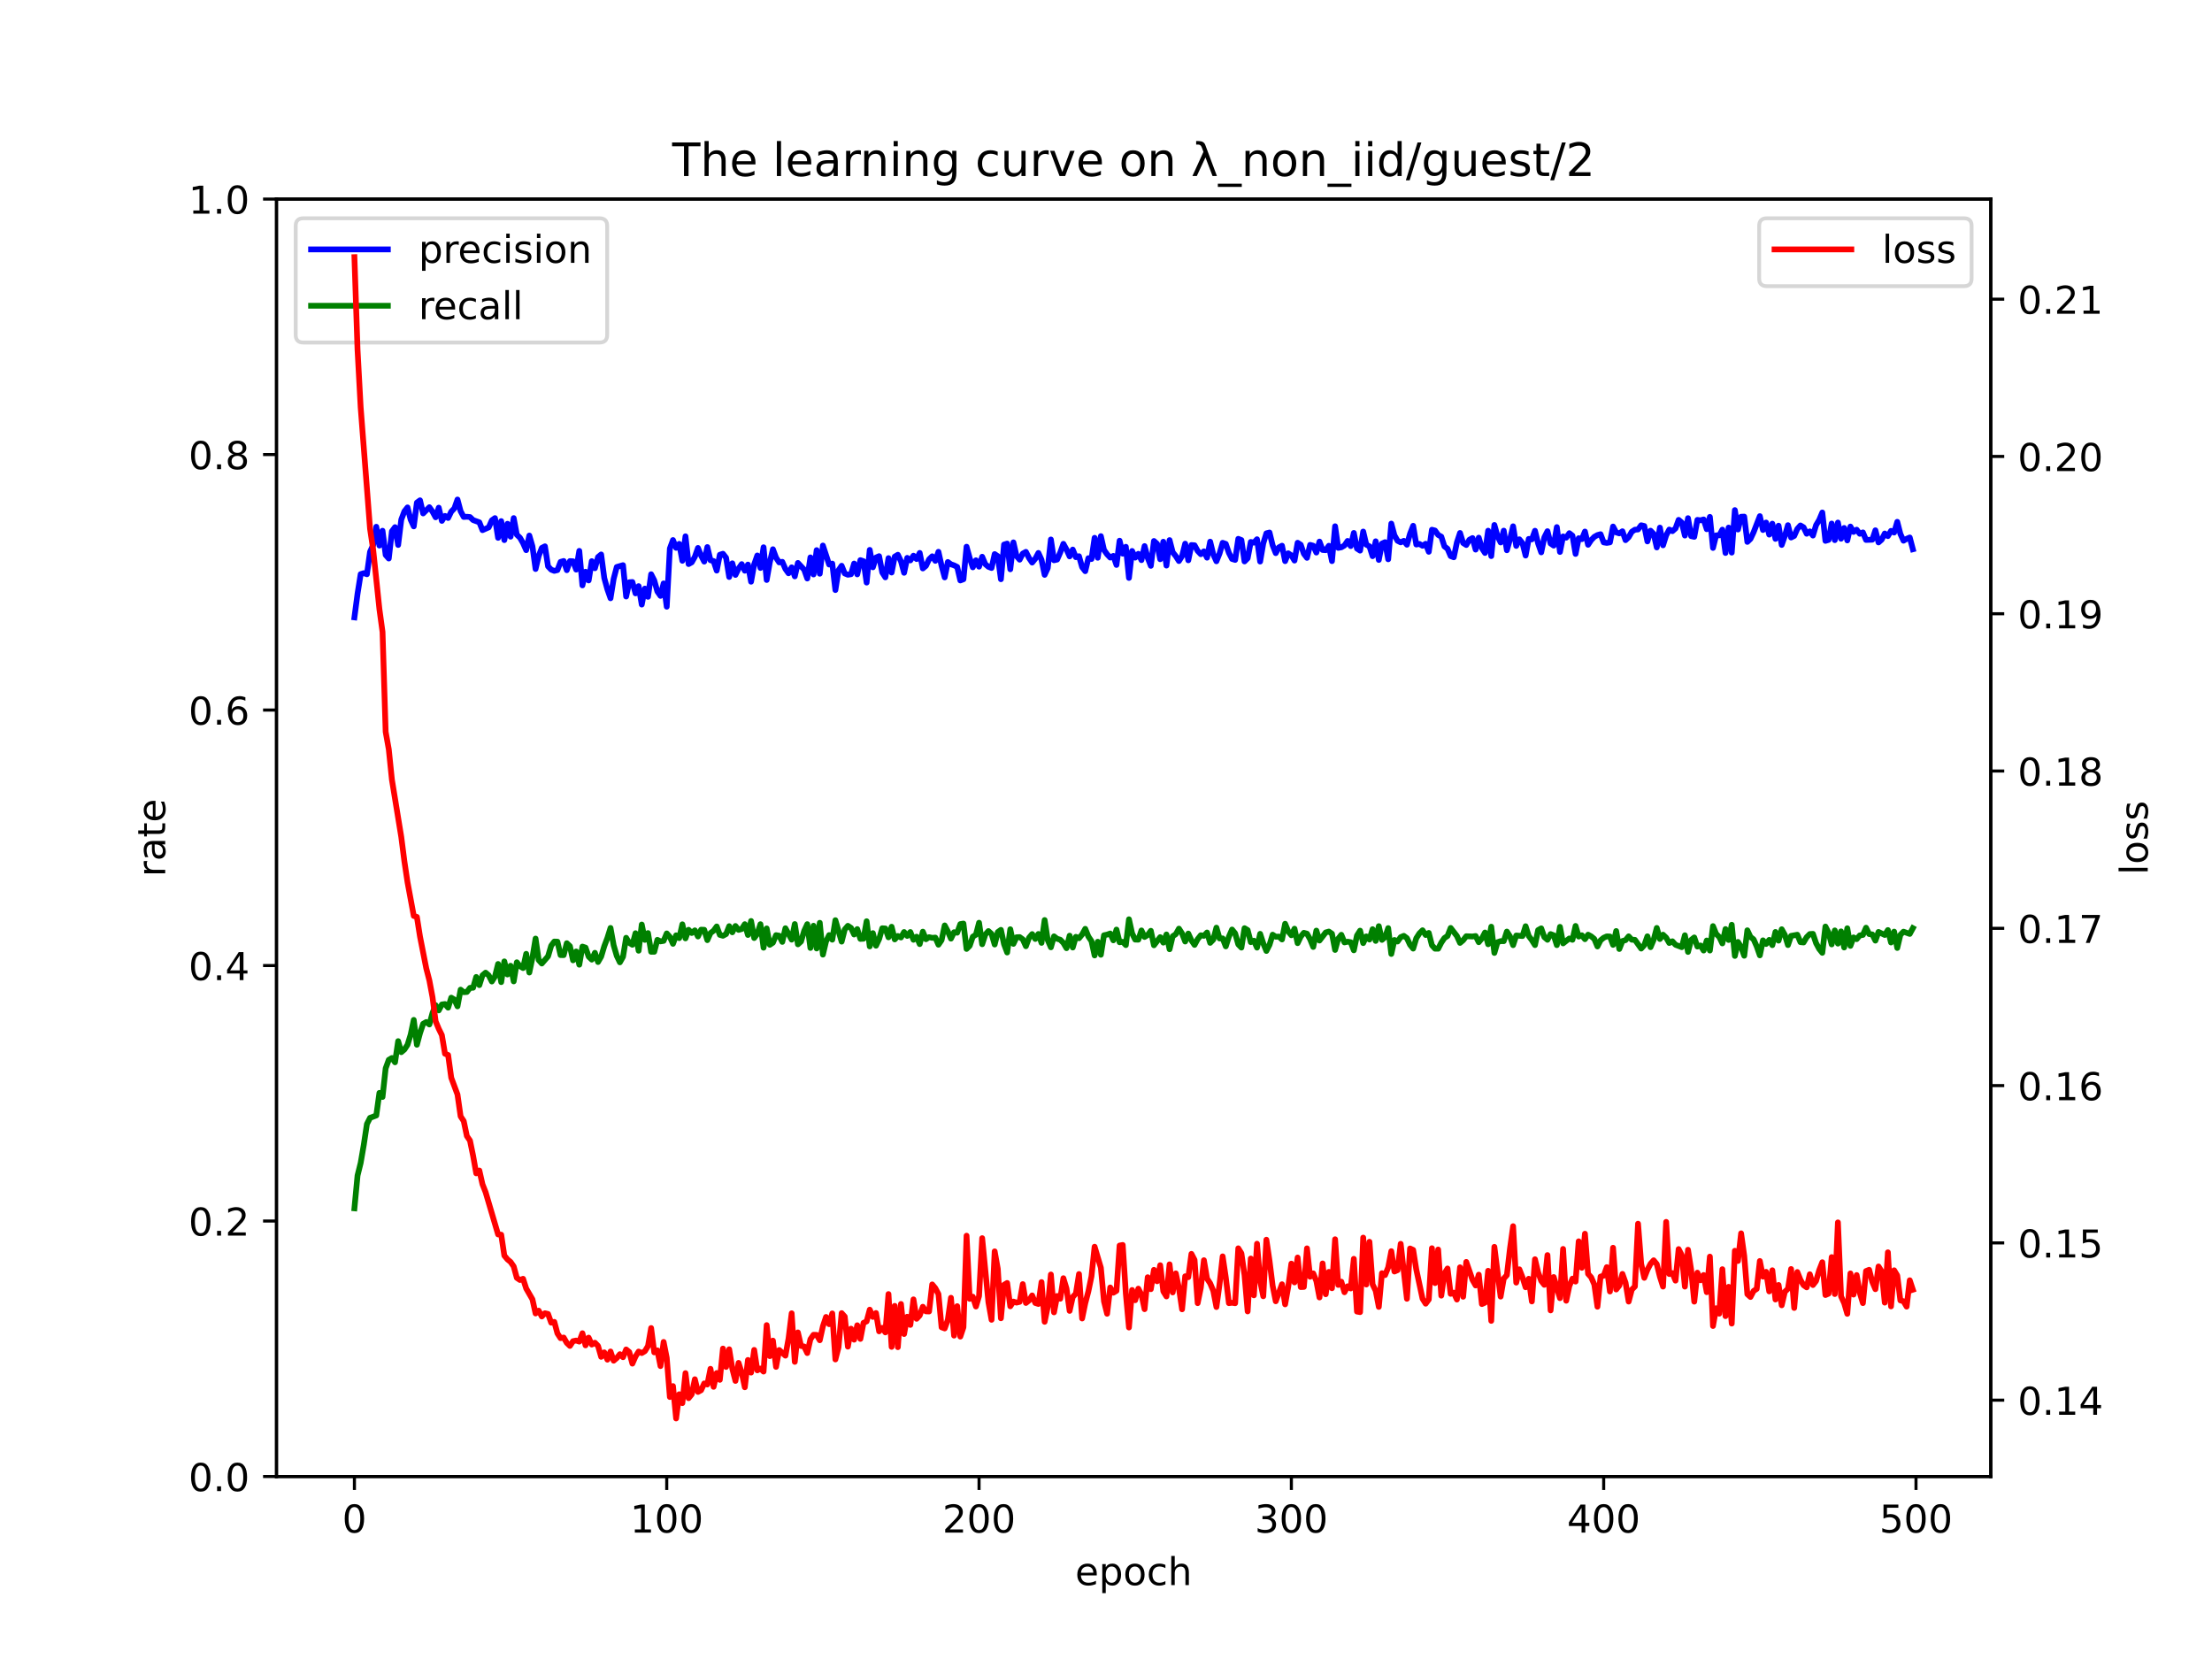 <?xml version="1.0" encoding="utf-8" standalone="no"?>
<!DOCTYPE svg PUBLIC "-//W3C//DTD SVG 1.1//EN"
  "http://www.w3.org/Graphics/SVG/1.1/DTD/svg11.dtd">
<!-- Created with matplotlib (https://matplotlib.org/) -->
<svg height="432pt" version="1.1" viewBox="0 0 576 432" width="576pt" xmlns="http://www.w3.org/2000/svg" xmlns:xlink="http://www.w3.org/1999/xlink">
 <defs>
  <style type="text/css">*{stroke-linecap:butt;stroke-linejoin:round;}</style>
 </defs>
 <g id="figure_1">
  <g id="patch_1">
   <path d="M 0 432 
L 576 432 
L 576 0 
L 0 0 
z
" style="fill:#ffffff;"/>
  </g>
  <g id="axes_1">
   <g id="patch_2">
    <path d="M 72 384.48 
L 518.4 384.48 
L 518.4 51.84 
L 72 51.84 
z
" style="fill:#ffffff;"/>
   </g>
   <g id="matplotlib.axis_1">
    <g id="xtick_1">
     <g id="line2d_1">
      <defs>
       <path d="M 0 0 
L 0 3.5 
" id="m88200d0af0" style="stroke:#000000;stroke-width:0.8;"/>
      </defs>
      <g>
       <use style="stroke:#000000;stroke-width:0.8;" x="92.291" xlink:href="#m88200d0af0" y="384.48"/>
      </g>
     </g>
     <g id="text_1">
      <!-- 0 -->
      <g transform="translate(89.11 399.078)scale(0.1 -0.1)">
       <defs>
        <path d="M 31.781 66.406 
Q 24.172 66.406 20.328 58.906 
Q 16.5 51.422 16.5 36.375 
Q 16.5 21.391 20.328 13.891 
Q 24.172 6.391 31.781 6.391 
Q 39.453 6.391 43.281 13.891 
Q 47.125 21.391 47.125 36.375 
Q 47.125 51.422 43.281 58.906 
Q 39.453 66.406 31.781 66.406 
z
M 31.781 74.219 
Q 44.047 74.219 50.516 64.516 
Q 56.984 54.828 56.984 36.375 
Q 56.984 17.969 50.516 8.266 
Q 44.047 -1.422 31.781 -1.422 
Q 19.531 -1.422 13.062 8.266 
Q 6.594 17.969 6.594 36.375 
Q 6.594 54.828 13.062 64.516 
Q 19.531 74.219 31.781 74.219 
z
" id="DejaVuSans-48"/>
       </defs>
       <use xlink:href="#DejaVuSans-48"/>
      </g>
     </g>
    </g>
    <g id="xtick_2">
     <g id="line2d_2">
      <g>
       <use style="stroke:#000000;stroke-width:0.8;" x="173.617" xlink:href="#m88200d0af0" y="384.48"/>
      </g>
     </g>
     <g id="text_2">
      <!-- 100 -->
      <g transform="translate(164.073 399.078)scale(0.1 -0.1)">
       <defs>
        <path d="M 12.406 8.297 
L 28.516 8.297 
L 28.516 63.922 
L 10.984 60.406 
L 10.984 69.391 
L 28.422 72.906 
L 38.281 72.906 
L 38.281 8.297 
L 54.391 8.297 
L 54.391 0 
L 12.406 0 
z
" id="DejaVuSans-49"/>
       </defs>
       <use xlink:href="#DejaVuSans-49"/>
       <use x="63.623" xlink:href="#DejaVuSans-48"/>
       <use x="127.246" xlink:href="#DejaVuSans-48"/>
      </g>
     </g>
    </g>
    <g id="xtick_3">
     <g id="line2d_3">
      <g>
       <use style="stroke:#000000;stroke-width:0.8;" x="254.943" xlink:href="#m88200d0af0" y="384.48"/>
      </g>
     </g>
     <g id="text_3">
      <!-- 200 -->
      <g transform="translate(245.4 399.078)scale(0.1 -0.1)">
       <defs>
        <path d="M 19.188 8.297 
L 53.609 8.297 
L 53.609 0 
L 7.328 0 
L 7.328 8.297 
Q 12.938 14.109 22.625 23.891 
Q 32.328 33.688 34.812 36.531 
Q 39.547 41.844 41.422 45.531 
Q 43.312 49.219 43.312 52.781 
Q 43.312 58.594 39.234 62.25 
Q 35.156 65.922 28.609 65.922 
Q 23.969 65.922 18.812 64.312 
Q 13.672 62.703 7.812 59.422 
L 7.812 69.391 
Q 13.766 71.781 18.938 73 
Q 24.125 74.219 28.422 74.219 
Q 39.75 74.219 46.484 68.547 
Q 53.219 62.891 53.219 53.422 
Q 53.219 48.922 51.531 44.891 
Q 49.859 40.875 45.406 35.406 
Q 44.188 33.984 37.641 27.219 
Q 31.109 20.453 19.188 8.297 
z
" id="DejaVuSans-50"/>
       </defs>
       <use xlink:href="#DejaVuSans-50"/>
       <use x="63.623" xlink:href="#DejaVuSans-48"/>
       <use x="127.246" xlink:href="#DejaVuSans-48"/>
      </g>
     </g>
    </g>
    <g id="xtick_4">
     <g id="line2d_4">
      <g>
       <use style="stroke:#000000;stroke-width:0.8;" x="336.27" xlink:href="#m88200d0af0" y="384.48"/>
      </g>
     </g>
     <g id="text_4">
      <!-- 300 -->
      <g transform="translate(326.726 399.078)scale(0.1 -0.1)">
       <defs>
        <path d="M 40.578 39.312 
Q 47.656 37.797 51.625 33 
Q 55.609 28.219 55.609 21.188 
Q 55.609 10.406 48.188 4.484 
Q 40.766 -1.422 27.094 -1.422 
Q 22.516 -1.422 17.656 -0.516 
Q 12.797 0.391 7.625 2.203 
L 7.625 11.719 
Q 11.719 9.328 16.594 8.109 
Q 21.484 6.891 26.812 6.891 
Q 36.078 6.891 40.938 10.547 
Q 45.797 14.203 45.797 21.188 
Q 45.797 27.641 41.281 31.266 
Q 36.766 34.906 28.719 34.906 
L 20.219 34.906 
L 20.219 43.016 
L 29.109 43.016 
Q 36.375 43.016 40.234 45.922 
Q 44.094 48.828 44.094 54.297 
Q 44.094 59.906 40.109 62.906 
Q 36.141 65.922 28.719 65.922 
Q 24.656 65.922 20.016 65.031 
Q 15.375 64.156 9.812 62.312 
L 9.812 71.094 
Q 15.438 72.656 20.344 73.438 
Q 25.25 74.219 29.594 74.219 
Q 40.828 74.219 47.359 69.109 
Q 53.906 64.016 53.906 55.328 
Q 53.906 49.266 50.438 45.094 
Q 46.969 40.922 40.578 39.312 
z
" id="DejaVuSans-51"/>
       </defs>
       <use xlink:href="#DejaVuSans-51"/>
       <use x="63.623" xlink:href="#DejaVuSans-48"/>
       <use x="127.246" xlink:href="#DejaVuSans-48"/>
      </g>
     </g>
    </g>
    <g id="xtick_5">
     <g id="line2d_5">
      <g>
       <use style="stroke:#000000;stroke-width:0.8;" x="417.596" xlink:href="#m88200d0af0" y="384.48"/>
      </g>
     </g>
     <g id="text_5">
      <!-- 400 -->
      <g transform="translate(408.052 399.078)scale(0.1 -0.1)">
       <defs>
        <path d="M 37.797 64.312 
L 12.891 25.391 
L 37.797 25.391 
z
M 35.203 72.906 
L 47.609 72.906 
L 47.609 25.391 
L 58.016 25.391 
L 58.016 17.188 
L 47.609 17.188 
L 47.609 0 
L 37.797 0 
L 37.797 17.188 
L 4.891 17.188 
L 4.891 26.703 
z
" id="DejaVuSans-52"/>
       </defs>
       <use xlink:href="#DejaVuSans-52"/>
       <use x="63.623" xlink:href="#DejaVuSans-48"/>
       <use x="127.246" xlink:href="#DejaVuSans-48"/>
      </g>
     </g>
    </g>
    <g id="xtick_6">
     <g id="line2d_6">
      <g>
       <use style="stroke:#000000;stroke-width:0.8;" x="498.922" xlink:href="#m88200d0af0" y="384.48"/>
      </g>
     </g>
     <g id="text_6">
      <!-- 500 -->
      <g transform="translate(489.379 399.078)scale(0.1 -0.1)">
       <defs>
        <path d="M 10.797 72.906 
L 49.516 72.906 
L 49.516 64.594 
L 19.828 64.594 
L 19.828 46.734 
Q 21.969 47.469 24.109 47.828 
Q 26.266 48.188 28.422 48.188 
Q 40.625 48.188 47.75 41.5 
Q 54.891 34.812 54.891 23.391 
Q 54.891 11.625 47.562 5.094 
Q 40.234 -1.422 26.906 -1.422 
Q 22.312 -1.422 17.547 -0.641 
Q 12.797 0.141 7.719 1.703 
L 7.719 11.625 
Q 12.109 9.234 16.797 8.062 
Q 21.484 6.891 26.703 6.891 
Q 35.156 6.891 40.078 11.328 
Q 45.016 15.766 45.016 23.391 
Q 45.016 31 40.078 35.438 
Q 35.156 39.891 26.703 39.891 
Q 22.75 39.891 18.812 39.016 
Q 14.891 38.141 10.797 36.281 
z
" id="DejaVuSans-53"/>
       </defs>
       <use xlink:href="#DejaVuSans-53"/>
       <use x="63.623" xlink:href="#DejaVuSans-48"/>
       <use x="127.246" xlink:href="#DejaVuSans-48"/>
      </g>
     </g>
    </g>
    <g id="text_7">
     <!-- epoch -->
     <g transform="translate(279.972 412.757)scale(0.1 -0.1)">
      <defs>
       <path d="M 56.203 29.594 
L 56.203 25.203 
L 14.891 25.203 
Q 15.484 15.922 20.484 11.062 
Q 25.484 6.203 34.422 6.203 
Q 39.594 6.203 44.453 7.469 
Q 49.312 8.734 54.109 11.281 
L 54.109 2.781 
Q 49.266 0.734 44.188 -0.344 
Q 39.109 -1.422 33.891 -1.422 
Q 20.797 -1.422 13.156 6.188 
Q 5.516 13.812 5.516 26.812 
Q 5.516 40.234 12.766 48.109 
Q 20.016 56 32.328 56 
Q 43.359 56 49.781 48.891 
Q 56.203 41.797 56.203 29.594 
z
M 47.219 32.234 
Q 47.125 39.594 43.094 43.984 
Q 39.062 48.391 32.422 48.391 
Q 24.906 48.391 20.391 44.141 
Q 15.875 39.891 15.188 32.172 
z
" id="DejaVuSans-101"/>
       <path d="M 18.109 8.203 
L 18.109 -20.797 
L 9.078 -20.797 
L 9.078 54.688 
L 18.109 54.688 
L 18.109 46.391 
Q 20.953 51.266 25.266 53.625 
Q 29.594 56 35.594 56 
Q 45.562 56 51.781 48.094 
Q 58.016 40.188 58.016 27.297 
Q 58.016 14.406 51.781 6.484 
Q 45.562 -1.422 35.594 -1.422 
Q 29.594 -1.422 25.266 0.953 
Q 20.953 3.328 18.109 8.203 
z
M 48.688 27.297 
Q 48.688 37.203 44.609 42.844 
Q 40.531 48.484 33.406 48.484 
Q 26.266 48.484 22.188 42.844 
Q 18.109 37.203 18.109 27.297 
Q 18.109 17.391 22.188 11.75 
Q 26.266 6.109 33.406 6.109 
Q 40.531 6.109 44.609 11.75 
Q 48.688 17.391 48.688 27.297 
z
" id="DejaVuSans-112"/>
       <path d="M 30.609 48.391 
Q 23.391 48.391 19.188 42.75 
Q 14.984 37.109 14.984 27.297 
Q 14.984 17.484 19.156 11.844 
Q 23.344 6.203 30.609 6.203 
Q 37.797 6.203 41.984 11.859 
Q 46.188 17.531 46.188 27.297 
Q 46.188 37.016 41.984 42.703 
Q 37.797 48.391 30.609 48.391 
z
M 30.609 56 
Q 42.328 56 49.016 48.375 
Q 55.719 40.766 55.719 27.297 
Q 55.719 13.875 49.016 6.219 
Q 42.328 -1.422 30.609 -1.422 
Q 18.844 -1.422 12.172 6.219 
Q 5.516 13.875 5.516 27.297 
Q 5.516 40.766 12.172 48.375 
Q 18.844 56 30.609 56 
z
" id="DejaVuSans-111"/>
       <path d="M 48.781 52.594 
L 48.781 44.188 
Q 44.969 46.297 41.141 47.344 
Q 37.312 48.391 33.406 48.391 
Q 24.656 48.391 19.812 42.844 
Q 14.984 37.312 14.984 27.297 
Q 14.984 17.281 19.812 11.734 
Q 24.656 6.203 33.406 6.203 
Q 37.312 6.203 41.141 7.25 
Q 44.969 8.297 48.781 10.406 
L 48.781 2.094 
Q 45.016 0.344 40.984 -0.531 
Q 36.969 -1.422 32.422 -1.422 
Q 20.062 -1.422 12.781 6.344 
Q 5.516 14.109 5.516 27.297 
Q 5.516 40.672 12.859 48.328 
Q 20.219 56 33.016 56 
Q 37.156 56 41.109 55.141 
Q 45.062 54.297 48.781 52.594 
z
" id="DejaVuSans-99"/>
       <path d="M 54.891 33.016 
L 54.891 0 
L 45.906 0 
L 45.906 32.719 
Q 45.906 40.484 42.875 44.328 
Q 39.844 48.188 33.797 48.188 
Q 26.516 48.188 22.312 43.547 
Q 18.109 38.922 18.109 30.906 
L 18.109 0 
L 9.078 0 
L 9.078 75.984 
L 18.109 75.984 
L 18.109 46.188 
Q 21.344 51.125 25.703 53.562 
Q 30.078 56 35.797 56 
Q 45.219 56 50.047 50.172 
Q 54.891 44.344 54.891 33.016 
z
" id="DejaVuSans-104"/>
      </defs>
      <use xlink:href="#DejaVuSans-101"/>
      <use x="61.523" xlink:href="#DejaVuSans-112"/>
      <use x="125" xlink:href="#DejaVuSans-111"/>
      <use x="186.182" xlink:href="#DejaVuSans-99"/>
      <use x="241.162" xlink:href="#DejaVuSans-104"/>
     </g>
    </g>
   </g>
   <g id="matplotlib.axis_2">
    <g id="ytick_1">
     <g id="line2d_7">
      <defs>
       <path d="M 0 0 
L -3.5 0 
" id="m8a2c364f2d" style="stroke:#000000;stroke-width:0.8;"/>
      </defs>
      <g>
       <use style="stroke:#000000;stroke-width:0.8;" x="72" xlink:href="#m8a2c364f2d" y="384.48"/>
      </g>
     </g>
     <g id="text_8">
      <!-- 0.0 -->
      <g transform="translate(49.097 388.279)scale(0.1 -0.1)">
       <defs>
        <path d="M 10.688 12.406 
L 21 12.406 
L 21 0 
L 10.688 0 
z
" id="DejaVuSans-46"/>
       </defs>
       <use xlink:href="#DejaVuSans-48"/>
       <use x="63.623" xlink:href="#DejaVuSans-46"/>
       <use x="95.41" xlink:href="#DejaVuSans-48"/>
      </g>
     </g>
    </g>
    <g id="ytick_2">
     <g id="line2d_8">
      <g>
       <use style="stroke:#000000;stroke-width:0.8;" x="72" xlink:href="#m8a2c364f2d" y="317.952"/>
      </g>
     </g>
     <g id="text_9">
      <!-- 0.2 -->
      <g transform="translate(49.097 321.751)scale(0.1 -0.1)">
       <use xlink:href="#DejaVuSans-48"/>
       <use x="63.623" xlink:href="#DejaVuSans-46"/>
       <use x="95.41" xlink:href="#DejaVuSans-50"/>
      </g>
     </g>
    </g>
    <g id="ytick_3">
     <g id="line2d_9">
      <g>
       <use style="stroke:#000000;stroke-width:0.8;" x="72" xlink:href="#m8a2c364f2d" y="251.424"/>
      </g>
     </g>
     <g id="text_10">
      <!-- 0.4 -->
      <g transform="translate(49.097 255.223)scale(0.1 -0.1)">
       <use xlink:href="#DejaVuSans-48"/>
       <use x="63.623" xlink:href="#DejaVuSans-46"/>
       <use x="95.41" xlink:href="#DejaVuSans-52"/>
      </g>
     </g>
    </g>
    <g id="ytick_4">
     <g id="line2d_10">
      <g>
       <use style="stroke:#000000;stroke-width:0.8;" x="72" xlink:href="#m8a2c364f2d" y="184.896"/>
      </g>
     </g>
     <g id="text_11">
      <!-- 0.6 -->
      <g transform="translate(49.097 188.695)scale(0.1 -0.1)">
       <defs>
        <path d="M 33.016 40.375 
Q 26.375 40.375 22.484 35.828 
Q 18.609 31.297 18.609 23.391 
Q 18.609 15.531 22.484 10.953 
Q 26.375 6.391 33.016 6.391 
Q 39.656 6.391 43.531 10.953 
Q 47.406 15.531 47.406 23.391 
Q 47.406 31.297 43.531 35.828 
Q 39.656 40.375 33.016 40.375 
z
M 52.594 71.297 
L 52.594 62.312 
Q 48.875 64.062 45.094 64.984 
Q 41.312 65.922 37.594 65.922 
Q 27.828 65.922 22.672 59.328 
Q 17.531 52.734 16.797 39.406 
Q 19.672 43.656 24.016 45.922 
Q 28.375 48.188 33.594 48.188 
Q 44.578 48.188 50.953 41.516 
Q 57.328 34.859 57.328 23.391 
Q 57.328 12.156 50.688 5.359 
Q 44.047 -1.422 33.016 -1.422 
Q 20.359 -1.422 13.672 8.266 
Q 6.984 17.969 6.984 36.375 
Q 6.984 53.656 15.188 63.938 
Q 23.391 74.219 37.203 74.219 
Q 40.922 74.219 44.703 73.484 
Q 48.484 72.75 52.594 71.297 
z
" id="DejaVuSans-54"/>
       </defs>
       <use xlink:href="#DejaVuSans-48"/>
       <use x="63.623" xlink:href="#DejaVuSans-46"/>
       <use x="95.41" xlink:href="#DejaVuSans-54"/>
      </g>
     </g>
    </g>
    <g id="ytick_5">
     <g id="line2d_11">
      <g>
       <use style="stroke:#000000;stroke-width:0.8;" x="72" xlink:href="#m8a2c364f2d" y="118.368"/>
      </g>
     </g>
     <g id="text_12">
      <!-- 0.8 -->
      <g transform="translate(49.097 122.167)scale(0.1 -0.1)">
       <defs>
        <path d="M 31.781 34.625 
Q 24.75 34.625 20.719 30.859 
Q 16.703 27.094 16.703 20.516 
Q 16.703 13.922 20.719 10.156 
Q 24.75 6.391 31.781 6.391 
Q 38.812 6.391 42.859 10.172 
Q 46.922 13.969 46.922 20.516 
Q 46.922 27.094 42.891 30.859 
Q 38.875 34.625 31.781 34.625 
z
M 21.922 38.812 
Q 15.578 40.375 12.031 44.719 
Q 8.5 49.078 8.5 55.328 
Q 8.5 64.062 14.719 69.141 
Q 20.953 74.219 31.781 74.219 
Q 42.672 74.219 48.875 69.141 
Q 55.078 64.062 55.078 55.328 
Q 55.078 49.078 51.531 44.719 
Q 48 40.375 41.703 38.812 
Q 48.828 37.156 52.797 32.312 
Q 56.781 27.484 56.781 20.516 
Q 56.781 9.906 50.312 4.234 
Q 43.844 -1.422 31.781 -1.422 
Q 19.734 -1.422 13.25 4.234 
Q 6.781 9.906 6.781 20.516 
Q 6.781 27.484 10.781 32.312 
Q 14.797 37.156 21.922 38.812 
z
M 18.312 54.391 
Q 18.312 48.734 21.844 45.562 
Q 25.391 42.391 31.781 42.391 
Q 38.141 42.391 41.719 45.562 
Q 45.312 48.734 45.312 54.391 
Q 45.312 60.062 41.719 63.234 
Q 38.141 66.406 31.781 66.406 
Q 25.391 66.406 21.844 63.234 
Q 18.312 60.062 18.312 54.391 
z
" id="DejaVuSans-56"/>
       </defs>
       <use xlink:href="#DejaVuSans-48"/>
       <use x="63.623" xlink:href="#DejaVuSans-46"/>
       <use x="95.41" xlink:href="#DejaVuSans-56"/>
      </g>
     </g>
    </g>
    <g id="ytick_6">
     <g id="line2d_12">
      <g>
       <use style="stroke:#000000;stroke-width:0.8;" x="72" xlink:href="#m8a2c364f2d" y="51.84"/>
      </g>
     </g>
     <g id="text_13">
      <!-- 1.0 -->
      <g transform="translate(49.097 55.639)scale(0.1 -0.1)">
       <use xlink:href="#DejaVuSans-49"/>
       <use x="63.623" xlink:href="#DejaVuSans-46"/>
       <use x="95.41" xlink:href="#DejaVuSans-48"/>
      </g>
     </g>
    </g>
    <g id="text_14">
     <!-- rate -->
     <g transform="translate(43.017 228.316)rotate(-90)scale(0.1 -0.1)">
      <defs>
       <path d="M 41.109 46.297 
Q 39.594 47.172 37.812 47.578 
Q 36.031 48 33.891 48 
Q 26.266 48 22.188 43.047 
Q 18.109 38.094 18.109 28.812 
L 18.109 0 
L 9.078 0 
L 9.078 54.688 
L 18.109 54.688 
L 18.109 46.188 
Q 20.953 51.172 25.484 53.578 
Q 30.031 56 36.531 56 
Q 37.453 56 38.578 55.875 
Q 39.703 55.766 41.062 55.516 
z
" id="DejaVuSans-114"/>
       <path d="M 34.281 27.484 
Q 23.391 27.484 19.188 25 
Q 14.984 22.516 14.984 16.5 
Q 14.984 11.719 18.141 8.906 
Q 21.297 6.109 26.703 6.109 
Q 34.188 6.109 38.703 11.406 
Q 43.219 16.703 43.219 25.484 
L 43.219 27.484 
z
M 52.203 31.203 
L 52.203 0 
L 43.219 0 
L 43.219 8.297 
Q 40.141 3.328 35.547 0.953 
Q 30.953 -1.422 24.312 -1.422 
Q 15.922 -1.422 10.953 3.297 
Q 6 8.016 6 15.922 
Q 6 25.141 12.172 29.828 
Q 18.359 34.516 30.609 34.516 
L 43.219 34.516 
L 43.219 35.406 
Q 43.219 41.609 39.141 45 
Q 35.062 48.391 27.688 48.391 
Q 23 48.391 18.547 47.266 
Q 14.109 46.141 10.016 43.891 
L 10.016 52.203 
Q 14.938 54.109 19.578 55.047 
Q 24.219 56 28.609 56 
Q 40.484 56 46.344 49.844 
Q 52.203 43.703 52.203 31.203 
z
" id="DejaVuSans-97"/>
       <path d="M 18.312 70.219 
L 18.312 54.688 
L 36.812 54.688 
L 36.812 47.703 
L 18.312 47.703 
L 18.312 18.016 
Q 18.312 11.328 20.141 9.422 
Q 21.969 7.516 27.594 7.516 
L 36.812 7.516 
L 36.812 0 
L 27.594 0 
Q 17.188 0 13.234 3.875 
Q 9.281 7.766 9.281 18.016 
L 9.281 47.703 
L 2.688 47.703 
L 2.688 54.688 
L 9.281 54.688 
L 9.281 70.219 
z
" id="DejaVuSans-116"/>
      </defs>
      <use xlink:href="#DejaVuSans-114"/>
      <use x="41.113" xlink:href="#DejaVuSans-97"/>
      <use x="102.393" xlink:href="#DejaVuSans-116"/>
      <use x="141.602" xlink:href="#DejaVuSans-101"/>
     </g>
    </g>
   </g>
   <g id="line2d_13">
    <path clip-path="url(#pcee33c203a)" d="M 92.291 160.767 
L 93.104 154.605 
L 93.917 149.504 
L 94.731 149.245 
L 95.544 149.534 
L 96.357 143.692 
L 97.17 141.914 
L 97.984 137.168 
L 98.797 142.065 
L 99.61 138.203 
L 100.424 144.511 
L 101.237 145.438 
L 102.05 138.35 
L 102.863 137.271 
L 103.677 141.911 
L 104.49 135.313 
L 105.303 133.159 
L 106.116 132.127 
L 106.93 135.311 
L 107.743 137.07 
L 108.556 130.881 
L 109.369 130.278 
L 110.183 133.696 
L 111.809 132.074 
L 112.622 133.228 
L 113.436 134.707 
L 114.249 132.196 
L 115.062 135.637 
L 115.876 134.344 
L 116.689 134.884 
L 117.502 133.225 
L 118.315 132.384 
L 119.129 130.072 
L 119.942 133.112 
L 120.755 134.61 
L 121.568 134.557 
L 122.382 134.637 
L 123.195 135.425 
L 124.821 136.012 
L 125.635 138.05 
L 127.261 137.331 
L 128.074 135.494 
L 128.888 134.914 
L 129.701 140.055 
L 130.514 135.695 
L 131.328 140.641 
L 132.141 136.384 
L 132.954 139.754 
L 133.767 134.91 
L 134.581 139.245 
L 135.394 140.02 
L 136.207 141.435 
L 137.02 143.262 
L 137.834 139.459 
L 138.647 142.26 
L 139.46 148.169 
L 140.273 144.77 
L 141.087 142.674 
L 141.9 142.258 
L 142.713 147.474 
L 143.526 148.337 
L 144.34 148.654 
L 145.153 148.452 
L 145.966 146.317 
L 146.78 146.085 
L 147.593 148.476 
L 148.406 146.107 
L 149.219 146.156 
L 150.033 148.325 
L 150.846 143.445 
L 151.659 152.433 
L 152.472 148.878 
L 153.286 151.149 
L 154.099 146.12 
L 154.912 147.973 
L 155.725 145.06 
L 156.539 144.381 
L 157.352 150.521 
L 158.165 153.474 
L 158.978 155.789 
L 159.792 150.723 
L 160.605 147.642 
L 162.232 147.168 
L 163.045 155.329 
L 163.858 151.622 
L 164.671 151.556 
L 165.485 154.517 
L 166.298 152.631 
L 167.111 157.428 
L 167.924 153.262 
L 168.738 155.408 
L 169.551 149.533 
L 170.364 151.12 
L 171.177 154.018 
L 171.991 155.164 
L 172.804 151.915 
L 173.617 157.987 
L 174.43 142.832 
L 175.244 140.624 
L 176.057 142.663 
L 176.87 141.618 
L 177.684 146.029 
L 178.497 139.651 
L 179.31 146.883 
L 180.123 146.428 
L 180.937 144.987 
L 181.75 142.682 
L 182.563 144.677 
L 183.376 146.24 
L 184.19 142.451 
L 185.003 145.892 
L 185.816 146.092 
L 186.629 148.584 
L 187.443 144.455 
L 188.256 144.195 
L 189.069 145.239 
L 189.882 150.248 
L 190.696 146.68 
L 191.509 149.712 
L 192.322 148.049 
L 193.136 146.897 
L 193.949 148.616 
L 194.762 147.014 
L 195.575 151.479 
L 196.389 146.943 
L 197.202 144.642 
L 198.015 147.893 
L 198.828 142.507 
L 199.642 151.026 
L 200.455 146.414 
L 201.268 143.017 
L 202.081 145.216 
L 202.895 146.445 
L 203.708 146.294 
L 204.521 148.153 
L 205.334 149.282 
L 206.148 147.738 
L 206.961 150.088 
L 207.774 146.581 
L 209.401 148.333 
L 210.214 150.641 
L 211.027 145.143 
L 211.841 149.589 
L 212.654 143.256 
L 213.467 149.397 
L 214.28 142.058 
L 215.907 147.005 
L 216.72 146.753 
L 217.533 153.649 
L 218.347 148.51 
L 219.16 147.321 
L 219.973 149.328 
L 220.786 149.664 
L 221.6 149.529 
L 222.413 146.744 
L 223.226 149.566 
L 224.039 145.859 
L 224.853 146.136 
L 225.666 151.703 
L 226.479 143.192 
L 227.293 147.727 
L 228.106 145.185 
L 228.919 144.826 
L 229.732 149.07 
L 230.546 150.341 
L 231.359 145.335 
L 232.172 149.086 
L 232.985 144.946 
L 233.799 144.455 
L 234.612 146.157 
L 235.425 149.156 
L 236.238 145.273 
L 237.052 145.933 
L 237.865 144.699 
L 238.678 145.578 
L 239.491 143.982 
L 240.305 148.024 
L 241.118 147.349 
L 241.931 145.645 
L 242.745 144.859 
L 243.558 146.045 
L 244.371 143.683 
L 245.184 147.331 
L 245.998 150.354 
L 246.811 146.343 
L 247.624 146.937 
L 248.437 147.218 
L 249.251 147.628 
L 250.064 151.149 
L 250.877 150.84 
L 251.69 142.358 
L 252.504 145.301 
L 253.317 147.733 
L 254.13 145.9 
L 254.943 147.563 
L 255.757 144.976 
L 256.57 146.911 
L 257.383 147.6 
L 258.197 147.906 
L 259.01 144.28 
L 259.823 144.836 
L 260.636 150.832 
L 261.45 141.8 
L 262.263 141.55 
L 263.076 148.242 
L 263.889 141.231 
L 264.703 144.788 
L 265.516 145.742 
L 266.329 144.151 
L 267.142 143.702 
L 267.956 145.303 
L 268.769 146.491 
L 269.582 145.498 
L 270.395 143.983 
L 271.209 145.766 
L 272.022 149.692 
L 272.835 147.92 
L 273.649 140.479 
L 274.462 145.899 
L 275.275 145.712 
L 276.088 143.861 
L 276.902 141.608 
L 277.715 143.086 
L 278.528 144.886 
L 279.341 143.103 
L 280.155 145.09 
L 280.968 144.839 
L 281.781 147.684 
L 282.594 148.735 
L 283.408 145.348 
L 284.221 145.57 
L 285.034 140.046 
L 285.847 145.242 
L 286.661 139.609 
L 287.474 143.191 
L 288.287 144.342 
L 289.101 145.194 
L 289.914 144.751 
L 290.727 147.11 
L 291.54 140.793 
L 292.354 144.176 
L 293.167 142.38 
L 293.98 150.49 
L 294.793 143.472 
L 295.607 145.202 
L 296.42 144.211 
L 297.233 145.858 
L 298.046 142.199 
L 298.86 145.267 
L 299.673 147.344 
L 300.486 140.872 
L 301.299 141.602 
L 302.113 145.627 
L 302.926 141.062 
L 303.739 147.279 
L 304.553 140.64 
L 305.366 143.794 
L 306.179 144.816 
L 306.992 146.094 
L 307.806 144.801 
L 308.619 141.569 
L 309.432 145.903 
L 310.245 141.928 
L 311.059 141.989 
L 311.872 143.464 
L 312.685 144.316 
L 313.498 143.566 
L 314.312 145.219 
L 315.125 141.045 
L 315.938 144.37 
L 316.751 146.158 
L 317.565 144.131 
L 318.378 141.345 
L 319.191 141.629 
L 320.005 143.971 
L 320.818 145.553 
L 321.631 145.802 
L 322.444 140.308 
L 323.258 140.631 
L 324.071 146.196 
L 324.884 145.376 
L 325.697 141.121 
L 326.511 141.304 
L 327.324 140.416 
L 328.137 146.225 
L 328.95 141.501 
L 329.764 138.869 
L 330.577 138.663 
L 331.39 141.984 
L 332.203 144.034 
L 333.017 142.532 
L 333.83 142.098 
L 334.643 146.12 
L 335.457 144.076 
L 336.27 144.616 
L 337.083 145.973 
L 337.896 141.334 
L 338.71 141.846 
L 339.523 144.192 
L 340.336 145.262 
L 341.149 141.881 
L 341.963 142.105 
L 342.776 143.89 
L 343.589 141.027 
L 344.402 143.21 
L 345.216 143.271 
L 346.029 142.114 
L 346.842 146.117 
L 347.655 137.036 
L 348.469 142.67 
L 349.282 142.517 
L 350.095 142.049 
L 350.909 140.853 
L 351.722 142.199 
L 352.535 138.773 
L 353.348 142.845 
L 354.162 143.381 
L 354.975 138.411 
L 355.788 141.834 
L 356.601 142.259 
L 357.415 144.832 
L 358.228 140.952 
L 359.041 145.805 
L 359.854 141.544 
L 360.668 141.175 
L 361.481 145.635 
L 362.294 136.345 
L 363.107 139.398 
L 363.921 140.821 
L 364.734 141.23 
L 365.547 140.831 
L 366.361 141.843 
L 367.174 138.984 
L 367.987 136.915 
L 368.8 141.79 
L 369.614 141.636 
L 370.427 142.121 
L 371.24 141.599 
L 372.053 143.687 
L 372.867 137.939 
L 373.68 138.149 
L 374.493 139.301 
L 375.306 139.734 
L 376.12 142.272 
L 376.933 142.898 
L 377.746 144.802 
L 378.559 145.117 
L 379.373 141.243 
L 380.186 138.779 
L 380.999 141.396 
L 381.812 141.921 
L 382.626 140.543 
L 383.439 140.108 
L 384.252 143.114 
L 385.066 140.003 
L 385.879 142.74 
L 386.692 143.995 
L 387.505 138.193 
L 388.319 144.808 
L 389.132 136.697 
L 389.945 139.57 
L 390.758 141.261 
L 391.572 138.178 
L 392.385 143.287 
L 393.198 140.433 
L 394.011 137.047 
L 394.825 142.158 
L 395.638 140.43 
L 396.451 141.433 
L 397.264 144.667 
L 398.078 140.334 
L 398.891 140.453 
L 399.704 138.207 
L 400.518 141.505 
L 401.331 143.835 
L 402.144 139.927 
L 402.957 138.317 
L 403.771 141.523 
L 404.584 142.078 
L 405.397 137.254 
L 406.21 143.728 
L 407.024 139.683 
L 407.837 140.012 
L 408.65 138.836 
L 409.463 139.485 
L 410.277 144.239 
L 411.09 140.146 
L 411.903 140.402 
L 412.716 138.409 
L 413.53 141.859 
L 414.343 140.631 
L 415.156 139.792 
L 415.97 139.333 
L 416.783 139.106 
L 417.596 141.241 
L 418.409 141.369 
L 419.223 141.233 
L 420.036 137.105 
L 420.849 138.64 
L 421.662 138.897 
L 422.476 138.337 
L 423.289 140.656 
L 424.102 139.883 
L 424.915 138.458 
L 425.729 137.933 
L 426.542 137.874 
L 427.355 136.777 
L 428.168 136.97 
L 428.982 140.988 
L 429.795 138.187 
L 430.608 139.015 
L 431.422 142.556 
L 432.235 137.39 
L 433.048 141.996 
L 433.861 139.41 
L 434.675 137.894 
L 435.488 138.313 
L 436.301 137.6 
L 437.114 135.37 
L 437.928 136.064 
L 438.741 139.463 
L 439.554 134.925 
L 440.367 139.609 
L 441.181 139.792 
L 441.994 135.381 
L 442.807 135.496 
L 443.62 135.26 
L 444.434 137.808 
L 445.247 134.594 
L 446.06 142.68 
L 446.874 139.408 
L 447.687 139.409 
L 448.5 137.915 
L 449.313 143.994 
L 450.127 137.383 
L 450.94 143.9 
L 451.753 132.832 
L 452.566 137.885 
L 453.38 134.56 
L 454.193 134.525 
L 455.006 141.11 
L 455.819 140.331 
L 456.633 138.595 
L 458.259 134.401 
L 459.072 138.013 
L 459.886 136.069 
L 460.699 139.217 
L 461.512 136.362 
L 462.326 140.322 
L 463.139 136.887 
L 463.952 141.899 
L 464.765 139.573 
L 465.579 136.751 
L 466.392 139.967 
L 467.205 139.56 
L 468.018 137.721 
L 468.832 136.823 
L 469.645 137.308 
L 470.458 138.989 
L 471.271 138.364 
L 472.085 139.46 
L 472.898 136.757 
L 473.711 135.387 
L 474.524 133.449 
L 475.338 140.838 
L 476.151 140.587 
L 476.964 136.323 
L 477.778 140.65 
L 478.591 136.068 
L 479.404 140.284 
L 480.217 137.481 
L 481.031 140.723 
L 481.844 137.114 
L 482.657 138.514 
L 483.47 137.928 
L 484.284 138.998 
L 485.097 138.63 
L 485.91 140.598 
L 487.537 140.538 
L 488.35 138.088 
L 489.163 141.25 
L 489.976 140.53 
L 490.79 138.917 
L 491.603 139.604 
L 492.416 138.235 
L 493.23 138.673 
L 494.043 135.878 
L 494.856 139.034 
L 495.669 140.802 
L 496.483 140.308 
L 497.296 139.957 
L 498.109 143.032 
L 498.109 143.032 
" style="fill:none;stroke:#0000ff;stroke-linecap:square;stroke-width:1.5;"/>
   </g>
   <g id="line2d_14">
    <path clip-path="url(#pcee33c203a)" d="M 92.291 314.649 
L 93.104 306.102 
L 93.917 302.831 
L 94.731 298.106 
L 95.544 292.692 
L 96.357 291.088 
L 97.984 290.469 
L 98.797 284.583 
L 99.61 285.651 
L 100.424 278.192 
L 101.237 275.975 
L 102.05 275.497 
L 102.863 276.622 
L 103.677 271.11 
L 104.49 273.986 
L 105.303 273.303 
L 106.116 272.065 
L 106.93 269.421 
L 107.743 265.582 
L 108.556 272.053 
L 109.369 269.039 
L 110.183 266.597 
L 110.996 266.134 
L 111.809 266.772 
L 112.622 263.782 
L 113.436 261.743 
L 114.249 263.106 
L 115.062 261.56 
L 115.876 261.448 
L 116.689 262.392 
L 117.502 259.791 
L 118.315 260.28 
L 119.129 262.052 
L 119.942 257.704 
L 120.755 258.361 
L 121.568 258.308 
L 122.382 257.234 
L 123.195 257.208 
L 124.008 254.397 
L 124.821 256.527 
L 125.635 253.968 
L 126.448 253.279 
L 127.261 253.98 
L 128.074 255.582 
L 128.888 254.267 
L 129.701 251.015 
L 130.514 255.74 
L 131.328 250.341 
L 132.141 253.751 
L 132.954 251.476 
L 133.767 255.551 
L 134.581 250.573 
L 135.394 251.597 
L 136.207 252.082 
L 137.02 248.374 
L 137.834 253.251 
L 138.647 249.364 
L 139.46 244.399 
L 140.273 249.996 
L 141.087 250.898 
L 142.713 249.024 
L 143.526 246.266 
L 144.34 245.179 
L 145.153 245.206 
L 145.966 248.698 
L 146.78 248.716 
L 147.593 245.608 
L 148.406 246.376 
L 149.219 250.067 
L 150.033 247.759 
L 150.846 251.208 
L 151.659 246.487 
L 152.472 246.752 
L 153.286 249.101 
L 154.099 249.883 
L 154.912 248.106 
L 155.725 250.507 
L 156.539 249.102 
L 157.352 246.389 
L 158.165 244.234 
L 158.978 241.633 
L 159.792 246.142 
L 160.605 248.905 
L 161.418 250.592 
L 162.232 249.145 
L 163.045 244.194 
L 163.858 245.521 
L 164.671 246.016 
L 165.485 243.006 
L 166.298 247.566 
L 167.111 240.744 
L 167.924 244.746 
L 168.738 242.967 
L 169.551 247.845 
L 170.364 247.842 
L 171.177 244.73 
L 171.991 245.132 
L 172.804 245.001 
L 173.617 243.058 
L 174.43 243.968 
L 175.244 245.77 
L 176.057 243.554 
L 176.87 244.287 
L 177.684 240.689 
L 178.497 244.354 
L 179.31 242.114 
L 180.123 242.952 
L 180.937 242.262 
L 181.75 243.858 
L 182.563 242.088 
L 183.376 242.116 
L 184.19 244.809 
L 185.003 242.97 
L 185.816 242.362 
L 186.629 241.247 
L 187.443 243.437 
L 188.256 243.673 
L 189.069 243.231 
L 189.882 241.173 
L 190.696 242.769 
L 191.509 241.124 
L 192.322 242.139 
L 193.136 241.917 
L 193.949 240.654 
L 194.762 243.469 
L 195.575 239.825 
L 196.389 244.261 
L 197.202 243.166 
L 198.015 240.659 
L 198.828 246.782 
L 199.642 241.757 
L 200.455 246.026 
L 201.268 245.476 
L 202.081 243.509 
L 202.895 243.656 
L 203.708 245.268 
L 204.521 241.711 
L 206.148 244.681 
L 206.961 240.617 
L 207.774 245.903 
L 208.588 245.163 
L 209.401 242.417 
L 210.214 240.648 
L 211.027 246.845 
L 211.841 241.059 
L 212.654 246.984 
L 213.467 240.292 
L 214.28 248.582 
L 215.094 245.152 
L 215.907 243.495 
L 216.72 244.695 
L 217.533 239.619 
L 219.16 245.201 
L 219.973 242.017 
L 220.786 241.078 
L 221.6 241.618 
L 222.413 243.343 
L 223.226 241.93 
L 224.039 244.487 
L 224.853 244.442 
L 225.666 239.888 
L 226.479 246.443 
L 227.293 242.981 
L 228.106 246.263 
L 228.919 244.536 
L 229.732 241.72 
L 230.546 241.775 
L 231.359 244.076 
L 232.172 241.322 
L 232.985 244.624 
L 233.799 243.728 
L 234.612 244.119 
L 235.425 242.689 
L 236.238 243.716 
L 237.052 242.693 
L 237.865 244.717 
L 238.678 243.913 
L 239.491 245.842 
L 240.305 242.602 
L 241.118 244.574 
L 241.931 244.037 
L 242.745 244.216 
L 243.558 244.147 
L 244.371 246.003 
L 245.184 244.816 
L 245.998 240.981 
L 246.811 242.521 
L 247.624 244.42 
L 248.437 242.744 
L 249.251 242.878 
L 250.064 240.635 
L 250.877 240.491 
L 251.69 247.099 
L 252.504 246.297 
L 253.317 243.917 
L 254.13 243.393 
L 254.943 240.276 
L 255.757 245.877 
L 256.57 243.364 
L 257.383 242.442 
L 258.197 243.179 
L 259.01 245.951 
L 259.823 242.714 
L 260.636 242.134 
L 261.45 245.859 
L 262.263 248.029 
L 263.076 241.977 
L 263.889 245.778 
L 264.703 244.061 
L 265.516 244.019 
L 266.329 244.603 
L 267.142 246.396 
L 267.956 244.186 
L 268.769 243.236 
L 269.582 244.505 
L 270.395 243.205 
L 271.209 245.524 
L 272.022 239.578 
L 272.835 244.816 
L 273.649 246.682 
L 274.462 243.822 
L 275.275 244.459 
L 276.088 244.698 
L 276.902 245.521 
L 277.715 246.909 
L 278.528 243.647 
L 279.341 246.737 
L 280.155 243.947 
L 280.968 244.323 
L 281.781 243.333 
L 282.594 241.863 
L 283.408 243.863 
L 284.221 245.064 
L 285.034 248.801 
L 285.847 245.227 
L 286.661 248.618 
L 287.474 243.541 
L 288.287 243.371 
L 289.101 243.083 
L 289.914 244.865 
L 290.727 242.061 
L 291.54 245.364 
L 292.354 245.242 
L 293.167 246.101 
L 293.98 239.379 
L 294.793 243.046 
L 295.607 244.675 
L 296.42 244.686 
L 297.233 242.275 
L 298.046 243.983 
L 298.86 243.488 
L 299.673 242.375 
L 300.486 246.151 
L 302.113 244.03 
L 302.926 245.459 
L 303.739 243.332 
L 304.553 247.185 
L 305.366 243.801 
L 306.179 243.259 
L 306.992 241.812 
L 307.806 243.073 
L 308.619 245.173 
L 309.432 243.095 
L 310.245 244.87 
L 311.059 246.052 
L 311.872 244.549 
L 312.685 243.537 
L 313.498 243.689 
L 314.312 242.822 
L 315.125 245.52 
L 315.938 244.677 
L 316.751 241.558 
L 317.565 244.374 
L 318.378 244.357 
L 319.191 246.437 
L 320.005 243.896 
L 320.818 242.042 
L 321.631 243.045 
L 322.444 245.921 
L 323.258 246.758 
L 324.071 241.7 
L 324.884 242.186 
L 325.697 245.333 
L 326.511 244.948 
L 327.324 246.763 
L 328.137 243.174 
L 328.95 245.654 
L 329.764 247.629 
L 330.577 246.035 
L 331.39 243.39 
L 332.203 243.928 
L 333.017 243.887 
L 333.83 244.634 
L 334.643 240.54 
L 335.457 242.527 
L 336.27 243.548 
L 337.083 241.832 
L 337.896 245.599 
L 338.71 243.887 
L 339.523 242.901 
L 340.336 243.126 
L 341.149 244.577 
L 341.963 246.588 
L 342.776 242.325 
L 343.589 244.919 
L 345.216 242.804 
L 346.029 242.568 
L 346.842 243.137 
L 347.655 247.365 
L 348.469 244.431 
L 349.282 243.415 
L 350.095 245.4 
L 350.909 245.21 
L 351.722 245.35 
L 352.535 247.464 
L 353.348 243.616 
L 354.162 242.336 
L 354.975 245.585 
L 355.788 243.834 
L 356.601 244.656 
L 357.415 241.958 
L 358.228 245.01 
L 359.041 241.168 
L 359.854 244.746 
L 360.668 244.045 
L 361.481 241.678 
L 362.294 248.405 
L 363.107 244.762 
L 363.921 245.172 
L 364.734 244.034 
L 365.547 243.689 
L 366.361 244.293 
L 367.174 246.018 
L 367.987 247.014 
L 368.8 244.311 
L 369.614 243.047 
L 370.427 242.239 
L 371.24 243.476 
L 372.053 242.93 
L 372.867 246.135 
L 373.68 247.036 
L 374.493 247.046 
L 375.306 245.47 
L 376.12 244.263 
L 376.933 243.728 
L 377.746 241.631 
L 379.373 243.739 
L 380.186 245.531 
L 380.999 244.847 
L 381.812 243.79 
L 383.439 243.859 
L 384.252 243.734 
L 385.066 245.355 
L 385.879 244.364 
L 386.692 242.821 
L 387.505 245.884 
L 388.319 241.307 
L 389.132 248.142 
L 389.945 245.353 
L 390.758 245.067 
L 391.572 245.081 
L 392.385 242.578 
L 393.198 243.836 
L 394.011 246.115 
L 394.825 243.602 
L 396.451 243.747 
L 397.264 241.184 
L 398.078 243.73 
L 398.891 244.813 
L 399.704 246.1 
L 400.518 242.19 
L 401.331 241.738 
L 402.144 244.025 
L 402.957 244.72 
L 403.771 243.237 
L 404.584 243.549 
L 405.397 246.113 
L 406.21 241.352 
L 407.024 245.657 
L 408.65 244.372 
L 409.463 244.724 
L 410.277 241.116 
L 411.09 243.885 
L 411.903 243.536 
L 412.716 244.564 
L 413.53 243.384 
L 414.343 243.829 
L 415.156 244.495 
L 415.97 246.455 
L 416.783 244.85 
L 417.596 244.19 
L 418.409 243.826 
L 419.223 243.865 
L 420.036 246.042 
L 420.849 242.433 
L 421.662 247.118 
L 422.476 245.043 
L 423.289 244.811 
L 424.102 243.821 
L 424.915 244.705 
L 425.729 244.728 
L 427.355 247.008 
L 428.168 246.115 
L 428.982 243.812 
L 429.795 246.641 
L 430.608 244.71 
L 431.422 241.636 
L 432.235 244.523 
L 433.048 243.39 
L 433.861 244.159 
L 434.675 245.558 
L 435.488 245.108 
L 436.301 246.02 
L 437.928 246.643 
L 438.741 243.541 
L 439.554 247.881 
L 440.367 244.756 
L 441.181 244.108 
L 441.994 246.481 
L 442.807 246.203 
L 443.62 247.52 
L 444.434 244.902 
L 445.247 247.522 
L 446.06 241.158 
L 446.874 243.175 
L 447.687 243.982 
L 448.5 245.664 
L 449.313 241.924 
L 450.127 244.773 
L 450.94 240.805 
L 451.753 248.923 
L 452.566 245.278 
L 453.38 246.602 
L 454.193 248.874 
L 455.006 242.244 
L 455.819 243.975 
L 456.633 244.604 
L 457.446 246.436 
L 458.259 248.772 
L 459.072 244.862 
L 459.886 245.812 
L 460.699 244.74 
L 461.512 246.119 
L 462.326 242.673 
L 463.139 244.945 
L 463.952 241.973 
L 464.765 243.441 
L 465.579 246.094 
L 466.392 243.699 
L 468.018 243.401 
L 468.832 245.332 
L 469.645 245.418 
L 470.458 244.034 
L 471.271 243.226 
L 472.085 243.176 
L 472.898 245.582 
L 473.711 247.101 
L 474.524 248.113 
L 475.338 241.268 
L 476.151 242.854 
L 476.964 245.924 
L 477.778 242.278 
L 478.591 245.716 
L 479.404 242.525 
L 480.217 246.725 
L 481.031 241.718 
L 481.844 246.306 
L 482.657 244.1 
L 483.47 244.551 
L 484.284 243.579 
L 485.097 243.453 
L 485.91 241.572 
L 486.723 243.228 
L 487.537 243.32 
L 488.35 244.936 
L 489.163 242.669 
L 490.79 243.468 
L 491.603 242.183 
L 492.416 245.424 
L 493.23 242.591 
L 494.043 246.848 
L 494.856 243.427 
L 495.669 242.604 
L 497.296 243.192 
L 498.109 241.696 
L 498.109 241.696 
" style="fill:none;stroke:#008000;stroke-linecap:square;stroke-width:1.5;"/>
   </g>
   <g id="patch_3">
    <path d="M 72 384.48 
L 72 51.84 
" style="fill:none;stroke:#000000;stroke-linecap:square;stroke-linejoin:miter;stroke-width:0.8;"/>
   </g>
   <g id="patch_4">
    <path d="M 518.4 384.48 
L 518.4 51.84 
" style="fill:none;stroke:#000000;stroke-linecap:square;stroke-linejoin:miter;stroke-width:0.8;"/>
   </g>
   <g id="patch_5">
    <path d="M 72 384.48 
L 518.4 384.48 
" style="fill:none;stroke:#000000;stroke-linecap:square;stroke-linejoin:miter;stroke-width:0.8;"/>
   </g>
   <g id="patch_6">
    <path d="M 72 51.84 
L 518.4 51.84 
" style="fill:none;stroke:#000000;stroke-linecap:square;stroke-linejoin:miter;stroke-width:0.8;"/>
   </g>
   <g id="legend_1">
    <g id="patch_7">
     <path d="M 79 89.196 
L 156.108 89.196 
Q 158.108 89.196 158.108 87.196 
L 158.108 58.84 
Q 158.108 56.84 156.108 56.84 
L 79 56.84 
Q 77 56.84 77 58.84 
L 77 87.196 
Q 77 89.196 79 89.196 
z
" style="fill:#ffffff;opacity:0.8;stroke:#cccccc;stroke-linejoin:miter;"/>
    </g>
    <g id="line2d_15">
     <path d="M 81 64.938 
L 101 64.938 
" style="fill:none;stroke:#0000ff;stroke-linecap:square;stroke-width:1.5;"/>
    </g>
    <g id="line2d_16"/>
    <g id="text_15">
     <!-- precision -->
     <g transform="translate(109 68.438)scale(0.1 -0.1)">
      <defs>
       <path d="M 9.422 54.688 
L 18.406 54.688 
L 18.406 0 
L 9.422 0 
z
M 9.422 75.984 
L 18.406 75.984 
L 18.406 64.594 
L 9.422 64.594 
z
" id="DejaVuSans-105"/>
       <path d="M 44.281 53.078 
L 44.281 44.578 
Q 40.484 46.531 36.375 47.5 
Q 32.281 48.484 27.875 48.484 
Q 21.188 48.484 17.844 46.438 
Q 14.5 44.391 14.5 40.281 
Q 14.5 37.156 16.891 35.375 
Q 19.281 33.594 26.516 31.984 
L 29.594 31.297 
Q 39.156 29.25 43.188 25.516 
Q 47.219 21.781 47.219 15.094 
Q 47.219 7.469 41.188 3.016 
Q 35.156 -1.422 24.609 -1.422 
Q 20.219 -1.422 15.453 -0.562 
Q 10.688 0.297 5.422 2 
L 5.422 11.281 
Q 10.406 8.688 15.234 7.391 
Q 20.062 6.109 24.812 6.109 
Q 31.156 6.109 34.562 8.281 
Q 37.984 10.453 37.984 14.406 
Q 37.984 18.062 35.516 20.016 
Q 33.062 21.969 24.703 23.781 
L 21.578 24.516 
Q 13.234 26.266 9.516 29.906 
Q 5.812 33.547 5.812 39.891 
Q 5.812 47.609 11.281 51.797 
Q 16.75 56 26.812 56 
Q 31.781 56 36.172 55.266 
Q 40.578 54.547 44.281 53.078 
z
" id="DejaVuSans-115"/>
       <path d="M 54.891 33.016 
L 54.891 0 
L 45.906 0 
L 45.906 32.719 
Q 45.906 40.484 42.875 44.328 
Q 39.844 48.188 33.797 48.188 
Q 26.516 48.188 22.312 43.547 
Q 18.109 38.922 18.109 30.906 
L 18.109 0 
L 9.078 0 
L 9.078 54.688 
L 18.109 54.688 
L 18.109 46.188 
Q 21.344 51.125 25.703 53.562 
Q 30.078 56 35.797 56 
Q 45.219 56 50.047 50.172 
Q 54.891 44.344 54.891 33.016 
z
" id="DejaVuSans-110"/>
      </defs>
      <use xlink:href="#DejaVuSans-112"/>
      <use x="63.477" xlink:href="#DejaVuSans-114"/>
      <use x="102.34" xlink:href="#DejaVuSans-101"/>
      <use x="163.863" xlink:href="#DejaVuSans-99"/>
      <use x="218.844" xlink:href="#DejaVuSans-105"/>
      <use x="246.627" xlink:href="#DejaVuSans-115"/>
      <use x="298.727" xlink:href="#DejaVuSans-105"/>
      <use x="326.51" xlink:href="#DejaVuSans-111"/>
      <use x="387.691" xlink:href="#DejaVuSans-110"/>
     </g>
    </g>
    <g id="line2d_17">
     <path d="M 81 79.617 
L 101 79.617 
" style="fill:none;stroke:#008000;stroke-linecap:square;stroke-width:1.5;"/>
    </g>
    <g id="line2d_18"/>
    <g id="text_16">
     <!-- recall -->
     <g transform="translate(109 83.117)scale(0.1 -0.1)">
      <defs>
       <path d="M 9.422 75.984 
L 18.406 75.984 
L 18.406 0 
L 9.422 0 
z
" id="DejaVuSans-108"/>
      </defs>
      <use xlink:href="#DejaVuSans-114"/>
      <use x="38.863" xlink:href="#DejaVuSans-101"/>
      <use x="100.387" xlink:href="#DejaVuSans-99"/>
      <use x="155.367" xlink:href="#DejaVuSans-97"/>
      <use x="216.646" xlink:href="#DejaVuSans-108"/>
      <use x="244.43" xlink:href="#DejaVuSans-108"/>
     </g>
    </g>
   </g>
  </g>
  <g id="axes_2">
   <g id="matplotlib.axis_3">
    <g id="ytick_7">
     <g id="line2d_19">
      <defs>
       <path d="M 0 0 
L 3.5 0 
" id="m5cb8107fd2" style="stroke:#000000;stroke-width:0.8;"/>
      </defs>
      <g>
       <use style="stroke:#000000;stroke-width:0.8;" x="518.4" xlink:href="#m5cb8107fd2" y="364.607"/>
      </g>
     </g>
     <g id="text_17">
      <!-- 0.14 -->
      <g transform="translate(525.4 368.406)scale(0.1 -0.1)">
       <use xlink:href="#DejaVuSans-48"/>
       <use x="63.623" xlink:href="#DejaVuSans-46"/>
       <use x="95.41" xlink:href="#DejaVuSans-49"/>
       <use x="159.033" xlink:href="#DejaVuSans-52"/>
      </g>
     </g>
    </g>
    <g id="ytick_8">
     <g id="line2d_20">
      <g>
       <use style="stroke:#000000;stroke-width:0.8;" x="518.4" xlink:href="#m5cb8107fd2" y="323.649"/>
      </g>
     </g>
     <g id="text_18">
      <!-- 0.15 -->
      <g transform="translate(525.4 327.448)scale(0.1 -0.1)">
       <use xlink:href="#DejaVuSans-48"/>
       <use x="63.623" xlink:href="#DejaVuSans-46"/>
       <use x="95.41" xlink:href="#DejaVuSans-49"/>
       <use x="159.033" xlink:href="#DejaVuSans-53"/>
      </g>
     </g>
    </g>
    <g id="ytick_9">
     <g id="line2d_21">
      <g>
       <use style="stroke:#000000;stroke-width:0.8;" x="518.4" xlink:href="#m5cb8107fd2" y="282.692"/>
      </g>
     </g>
     <g id="text_19">
      <!-- 0.16 -->
      <g transform="translate(525.4 286.491)scale(0.1 -0.1)">
       <use xlink:href="#DejaVuSans-48"/>
       <use x="63.623" xlink:href="#DejaVuSans-46"/>
       <use x="95.41" xlink:href="#DejaVuSans-49"/>
       <use x="159.033" xlink:href="#DejaVuSans-54"/>
      </g>
     </g>
    </g>
    <g id="ytick_10">
     <g id="line2d_22">
      <g>
       <use style="stroke:#000000;stroke-width:0.8;" x="518.4" xlink:href="#m5cb8107fd2" y="241.734"/>
      </g>
     </g>
     <g id="text_20">
      <!-- 0.17 -->
      <g transform="translate(525.4 245.533)scale(0.1 -0.1)">
       <defs>
        <path d="M 8.203 72.906 
L 55.078 72.906 
L 55.078 68.703 
L 28.609 0 
L 18.312 0 
L 43.219 64.594 
L 8.203 64.594 
z
" id="DejaVuSans-55"/>
       </defs>
       <use xlink:href="#DejaVuSans-48"/>
       <use x="63.623" xlink:href="#DejaVuSans-46"/>
       <use x="95.41" xlink:href="#DejaVuSans-49"/>
       <use x="159.033" xlink:href="#DejaVuSans-55"/>
      </g>
     </g>
    </g>
    <g id="ytick_11">
     <g id="line2d_23">
      <g>
       <use style="stroke:#000000;stroke-width:0.8;" x="518.4" xlink:href="#m5cb8107fd2" y="200.777"/>
      </g>
     </g>
     <g id="text_21">
      <!-- 0.18 -->
      <g transform="translate(525.4 204.576)scale(0.1 -0.1)">
       <use xlink:href="#DejaVuSans-48"/>
       <use x="63.623" xlink:href="#DejaVuSans-46"/>
       <use x="95.41" xlink:href="#DejaVuSans-49"/>
       <use x="159.033" xlink:href="#DejaVuSans-56"/>
      </g>
     </g>
    </g>
    <g id="ytick_12">
     <g id="line2d_24">
      <g>
       <use style="stroke:#000000;stroke-width:0.8;" x="518.4" xlink:href="#m5cb8107fd2" y="159.819"/>
      </g>
     </g>
     <g id="text_22">
      <!-- 0.19 -->
      <g transform="translate(525.4 163.618)scale(0.1 -0.1)">
       <defs>
        <path d="M 10.984 1.516 
L 10.984 10.5 
Q 14.703 8.734 18.5 7.812 
Q 22.312 6.891 25.984 6.891 
Q 35.75 6.891 40.891 13.453 
Q 46.047 20.016 46.781 33.406 
Q 43.953 29.203 39.594 26.953 
Q 35.25 24.703 29.984 24.703 
Q 19.047 24.703 12.672 31.312 
Q 6.297 37.938 6.297 49.422 
Q 6.297 60.641 12.938 67.422 
Q 19.578 74.219 30.609 74.219 
Q 43.266 74.219 49.922 64.516 
Q 56.594 54.828 56.594 36.375 
Q 56.594 19.141 48.406 8.859 
Q 40.234 -1.422 26.422 -1.422 
Q 22.703 -1.422 18.891 -0.688 
Q 15.094 0.047 10.984 1.516 
z
M 30.609 32.422 
Q 37.25 32.422 41.125 36.953 
Q 45.016 41.5 45.016 49.422 
Q 45.016 57.281 41.125 61.844 
Q 37.25 66.406 30.609 66.406 
Q 23.969 66.406 20.094 61.844 
Q 16.219 57.281 16.219 49.422 
Q 16.219 41.5 20.094 36.953 
Q 23.969 32.422 30.609 32.422 
z
" id="DejaVuSans-57"/>
       </defs>
       <use xlink:href="#DejaVuSans-48"/>
       <use x="63.623" xlink:href="#DejaVuSans-46"/>
       <use x="95.41" xlink:href="#DejaVuSans-49"/>
       <use x="159.033" xlink:href="#DejaVuSans-57"/>
      </g>
     </g>
    </g>
    <g id="ytick_13">
     <g id="line2d_25">
      <g>
       <use style="stroke:#000000;stroke-width:0.8;" x="518.4" xlink:href="#m5cb8107fd2" y="118.862"/>
      </g>
     </g>
     <g id="text_23">
      <!-- 0.20 -->
      <g transform="translate(525.4 122.661)scale(0.1 -0.1)">
       <use xlink:href="#DejaVuSans-48"/>
       <use x="63.623" xlink:href="#DejaVuSans-46"/>
       <use x="95.41" xlink:href="#DejaVuSans-50"/>
       <use x="159.033" xlink:href="#DejaVuSans-48"/>
      </g>
     </g>
    </g>
    <g id="ytick_14">
     <g id="line2d_26">
      <g>
       <use style="stroke:#000000;stroke-width:0.8;" x="518.4" xlink:href="#m5cb8107fd2" y="77.904"/>
      </g>
     </g>
     <g id="text_24">
      <!-- 0.21 -->
      <g transform="translate(525.4 81.703)scale(0.1 -0.1)">
       <use xlink:href="#DejaVuSans-48"/>
       <use x="63.623" xlink:href="#DejaVuSans-46"/>
       <use x="95.41" xlink:href="#DejaVuSans-50"/>
       <use x="159.033" xlink:href="#DejaVuSans-49"/>
      </g>
     </g>
    </g>
    <g id="text_25">
     <!-- loss -->
     <g transform="translate(559.264 227.818)rotate(-90)scale(0.1 -0.1)">
      <use xlink:href="#DejaVuSans-108"/>
      <use x="27.783" xlink:href="#DejaVuSans-111"/>
      <use x="88.965" xlink:href="#DejaVuSans-115"/>
      <use x="141.064" xlink:href="#DejaVuSans-115"/>
     </g>
    </g>
   </g>
   <g id="line2d_27">
    <path clip-path="url(#pcee33c203a)" d="M 92.291 66.96 
L 93.104 91.119 
L 93.917 106.071 
L 96.357 137.664 
L 97.17 143.113 
L 98.797 158.612 
L 99.61 164.56 
L 100.424 190.56 
L 101.237 195.11 
L 102.05 203.004 
L 104.49 217.939 
L 105.303 224.293 
L 106.116 229.718 
L 107.743 238.51 
L 108.556 238.757 
L 109.369 243.891 
L 110.996 252.152 
L 111.809 255.305 
L 112.622 259.635 
L 113.436 265.94 
L 114.249 267.89 
L 115.062 269.549 
L 115.876 274.394 
L 116.689 274.712 
L 117.502 280.636 
L 119.129 285.001 
L 119.942 290.7 
L 120.755 291.924 
L 121.568 295.82 
L 122.382 297.004 
L 123.195 300.96 
L 124.008 305.538 
L 124.821 304.792 
L 125.635 308.377 
L 126.448 310.446 
L 129.701 321.446 
L 130.514 321.51 
L 131.328 326.956 
L 132.141 327.938 
L 132.954 328.608 
L 133.767 329.782 
L 134.581 332.755 
L 135.394 333.311 
L 136.207 332.994 
L 137.02 335.521 
L 138.647 338.345 
L 139.46 342.023 
L 140.273 341.286 
L 141.087 342.807 
L 141.9 341.964 
L 142.713 342.155 
L 143.526 344.421 
L 144.34 344.21 
L 145.153 347.211 
L 145.966 348.457 
L 146.78 348.291 
L 147.593 349.694 
L 148.406 350.476 
L 149.219 349.235 
L 150.033 349.073 
L 150.846 349.351 
L 151.659 347.17 
L 152.472 350.331 
L 153.286 348.316 
L 154.099 350.119 
L 154.912 349.64 
L 155.725 350.471 
L 156.539 353.321 
L 157.352 352.153 
L 158.165 354.052 
L 158.978 351.925 
L 159.792 354.321 
L 160.605 353.629 
L 161.418 352.623 
L 162.232 353.417 
L 163.045 351.392 
L 163.858 352.062 
L 164.671 355.089 
L 165.485 353.233 
L 166.298 351.941 
L 167.111 352.329 
L 167.924 351.847 
L 168.738 350.508 
L 169.551 345.817 
L 170.364 352.154 
L 171.177 351.623 
L 171.991 355.724 
L 172.804 349.438 
L 173.617 353.572 
L 174.43 363.777 
L 175.244 360.933 
L 176.057 369.36 
L 176.87 363.053 
L 177.684 365.369 
L 178.497 357.563 
L 179.31 364.083 
L 180.123 363.084 
L 180.937 359.15 
L 181.75 362.457 
L 182.563 362.011 
L 183.376 360.24 
L 184.19 360.52 
L 185.003 356.431 
L 185.816 361.129 
L 186.629 357.525 
L 187.443 359.309 
L 188.256 351.162 
L 189.069 355.953 
L 189.882 351.352 
L 190.696 356.426 
L 191.509 359.589 
L 192.322 354.892 
L 193.136 357.441 
L 193.949 361.241 
L 194.762 354.133 
L 195.575 357.424 
L 196.389 351.513 
L 197.202 356.841 
L 198.015 356.352 
L 198.828 357.158 
L 199.642 345.055 
L 200.455 353.131 
L 201.268 349.092 
L 202.081 355.935 
L 202.895 351.535 
L 204.521 353.012 
L 205.334 348.565 
L 206.148 341.98 
L 206.961 354.625 
L 207.774 346.961 
L 208.588 350.485 
L 209.401 350.625 
L 210.214 352.336 
L 211.027 348.74 
L 211.841 347.571 
L 212.654 347.596 
L 213.467 349 
L 214.28 345.365 
L 215.094 342.928 
L 215.907 344.816 
L 216.72 342.009 
L 217.533 354 
L 218.347 350.865 
L 219.16 341.932 
L 219.973 342.843 
L 220.786 350.665 
L 221.6 345.982 
L 222.413 348.85 
L 223.226 345.094 
L 224.039 348.649 
L 224.853 344.47 
L 225.666 344.09 
L 226.479 341.033 
L 227.293 342.915 
L 228.106 341.904 
L 228.919 346.679 
L 229.732 345.767 
L 230.546 346.953 
L 231.359 336.971 
L 232.172 350.724 
L 232.985 340.043 
L 233.799 350.799 
L 234.612 339.549 
L 235.425 347.379 
L 236.238 342.867 
L 237.052 345.002 
L 237.865 338.351 
L 238.678 343.413 
L 239.491 342.541 
L 240.305 340.271 
L 241.118 341.472 
L 241.931 341.506 
L 242.745 334.457 
L 243.558 335.438 
L 244.371 336.976 
L 245.184 345.621 
L 245.998 345.926 
L 246.811 343.663 
L 247.624 337.939 
L 248.437 347.791 
L 249.251 340.12 
L 250.064 348.049 
L 250.877 345.624 
L 251.69 321.774 
L 252.504 338.223 
L 253.317 337.656 
L 254.13 340.213 
L 254.943 337.48 
L 255.757 322.414 
L 257.383 339.081 
L 258.197 343.673 
L 259.01 325.847 
L 259.823 330.392 
L 260.636 343.277 
L 261.45 334.563 
L 262.263 334.08 
L 263.076 340.162 
L 263.889 338.927 
L 264.703 339.196 
L 265.516 338.995 
L 266.329 334.382 
L 267.142 339.288 
L 267.956 338.652 
L 268.769 337.321 
L 269.582 339.289 
L 270.395 339.551 
L 271.209 333.85 
L 272.022 344.195 
L 272.835 340.246 
L 273.649 331.877 
L 274.462 341.734 
L 275.275 337.471 
L 276.088 338.197 
L 276.902 332.84 
L 277.715 335.53 
L 278.528 341.356 
L 279.341 337.738 
L 280.155 336.858 
L 280.968 331.755 
L 281.781 343.328 
L 282.594 339.386 
L 283.408 336.28 
L 284.221 332.349 
L 285.034 324.64 
L 286.661 330.109 
L 287.474 338.862 
L 288.287 342.102 
L 289.101 335.252 
L 289.914 336.618 
L 290.727 336.128 
L 291.54 324.338 
L 292.354 324.183 
L 293.167 336.834 
L 293.98 345.682 
L 294.793 335.908 
L 295.607 338.575 
L 296.42 335.561 
L 297.233 337.135 
L 298.046 340.905 
L 298.86 332.586 
L 299.673 335.702 
L 300.486 330.661 
L 301.299 333.643 
L 302.113 329.458 
L 302.926 336.27 
L 303.739 337.589 
L 304.553 329.226 
L 305.366 336.545 
L 306.179 331.583 
L 306.992 335.435 
L 307.806 340.945 
L 308.619 332.338 
L 309.432 332.58 
L 310.245 326.506 
L 311.059 328.075 
L 311.872 339.342 
L 312.685 335.344 
L 313.498 328.154 
L 314.312 332.951 
L 315.125 334.184 
L 315.938 336.119 
L 316.751 340.351 
L 317.565 334.404 
L 318.378 327.153 
L 319.191 332.645 
L 320.005 339.337 
L 320.818 339.232 
L 321.631 339.358 
L 322.444 325.059 
L 323.258 326.364 
L 324.071 332.016 
L 324.884 341.488 
L 325.697 327.718 
L 326.511 337.303 
L 327.324 323.864 
L 328.137 333.565 
L 328.95 337.548 
L 329.764 322.818 
L 330.577 328.297 
L 331.39 334.804 
L 332.203 338.848 
L 333.83 334.415 
L 334.643 339.65 
L 335.457 335.048 
L 336.27 329.043 
L 337.083 333.941 
L 337.896 327.455 
L 338.71 335.155 
L 339.523 335.11 
L 340.336 325.069 
L 341.149 332.461 
L 341.963 331.579 
L 342.776 333.569 
L 343.589 337.858 
L 344.402 328.997 
L 345.216 337.023 
L 346.029 331.193 
L 346.842 335.456 
L 347.655 322.699 
L 348.469 334.595 
L 349.282 333.744 
L 350.095 336.496 
L 350.909 334.949 
L 351.722 335.515 
L 352.535 327.795 
L 353.348 341.531 
L 354.162 341.676 
L 354.975 322.268 
L 355.788 334.487 
L 356.601 323.355 
L 357.415 334.456 
L 358.228 336.115 
L 359.041 340.316 
L 359.854 331.539 
L 360.668 332.034 
L 361.481 330.034 
L 362.294 325.802 
L 363.107 331.104 
L 363.921 330.75 
L 364.734 323.889 
L 366.361 338.202 
L 367.174 325.099 
L 367.987 325.48 
L 368.8 330.593 
L 370.427 338.189 
L 371.24 339.478 
L 372.053 338.384 
L 372.867 325.032 
L 373.68 334.118 
L 374.493 325.376 
L 375.306 337.388 
L 376.12 331.633 
L 376.933 330.313 
L 377.746 336.917 
L 378.559 336.603 
L 379.373 338.398 
L 380.186 330.005 
L 380.999 337.672 
L 381.812 328.597 
L 383.439 333.291 
L 384.252 334.734 
L 385.066 331.916 
L 385.879 339.576 
L 386.692 339.206 
L 387.505 330.909 
L 388.319 343.951 
L 389.132 324.671 
L 390.758 337.636 
L 391.572 332.954 
L 392.385 332.041 
L 393.198 325.116 
L 394.011 319.301 
L 394.825 333.989 
L 395.638 330.524 
L 396.451 332.607 
L 397.264 335.202 
L 398.078 332.984 
L 398.891 338.896 
L 399.704 327.904 
L 400.518 331.294 
L 401.331 333.544 
L 402.144 334.57 
L 402.957 326.818 
L 403.771 341.229 
L 404.584 332.534 
L 406.21 338.041 
L 407.024 325.219 
L 407.837 338.707 
L 408.65 334.876 
L 409.463 332.95 
L 410.277 333.72 
L 411.09 323.234 
L 411.903 330.135 
L 412.716 321.257 
L 413.53 331.706 
L 414.343 332.618 
L 415.156 334.468 
L 415.97 340.269 
L 416.783 332.413 
L 417.596 332.196 
L 418.409 329.956 
L 419.223 336.306 
L 420.036 324.913 
L 420.849 335.782 
L 421.662 334.765 
L 422.476 331.724 
L 423.289 334.008 
L 424.102 338.93 
L 424.915 335.813 
L 425.729 334.992 
L 426.542 318.648 
L 427.355 329.073 
L 428.168 332.744 
L 428.982 330.637 
L 429.795 329.088 
L 430.608 328.179 
L 431.422 329.172 
L 432.235 332.455 
L 433.048 335.029 
L 433.861 318.178 
L 434.675 331.758 
L 435.488 331.509 
L 436.301 333.474 
L 437.114 325.26 
L 437.928 326.842 
L 438.741 335.034 
L 439.554 325.433 
L 440.367 330.639 
L 441.181 338.949 
L 441.994 331.401 
L 442.807 333.374 
L 443.62 332.008 
L 444.434 336.484 
L 445.247 327.218 
L 446.06 345.286 
L 446.874 340.666 
L 447.687 342.082 
L 448.5 330.494 
L 449.313 342.723 
L 450.127 335.084 
L 450.94 344.662 
L 451.753 325.696 
L 452.566 328.359 
L 453.38 321.156 
L 454.193 327.01 
L 455.006 336.998 
L 455.819 337.733 
L 456.633 336.162 
L 457.446 335.628 
L 458.259 328.362 
L 459.072 332.437 
L 459.886 331.185 
L 460.699 336.279 
L 461.512 330.774 
L 462.326 338.387 
L 463.139 334.599 
L 463.952 339.898 
L 464.765 336.391 
L 465.579 335.594 
L 466.392 330.446 
L 467.205 340.591 
L 468.018 331.229 
L 468.832 333.266 
L 469.645 334.658 
L 470.458 335.228 
L 471.271 331.813 
L 472.085 334.619 
L 472.898 333.574 
L 473.711 330.768 
L 474.524 328.68 
L 475.338 337.223 
L 476.151 336.872 
L 476.964 327.347 
L 477.778 336.965 
L 478.591 318.306 
L 479.404 337.565 
L 480.217 339.333 
L 481.031 342.121 
L 481.844 331.592 
L 482.657 337.107 
L 483.47 332.018 
L 484.284 336.644 
L 485.097 339.333 
L 485.91 330.981 
L 486.723 330.65 
L 487.537 333.785 
L 488.35 335.704 
L 489.163 329.784 
L 489.976 331.054 
L 490.79 339.203 
L 491.603 326.094 
L 492.416 340.184 
L 493.23 330.777 
L 494.043 332.131 
L 494.856 338.627 
L 495.669 338.836 
L 496.483 340.242 
L 497.296 333.381 
L 498.109 335.833 
L 498.109 335.833 
" style="fill:none;stroke:#ff0000;stroke-linecap:square;stroke-width:1.5;"/>
   </g>
   <g id="patch_8">
    <path d="M 72 384.48 
L 72 51.84 
" style="fill:none;stroke:#000000;stroke-linecap:square;stroke-linejoin:miter;stroke-width:0.8;"/>
   </g>
   <g id="patch_9">
    <path d="M 518.4 384.48 
L 518.4 51.84 
" style="fill:none;stroke:#000000;stroke-linecap:square;stroke-linejoin:miter;stroke-width:0.8;"/>
   </g>
   <g id="patch_10">
    <path d="M 72 384.48 
L 518.4 384.48 
" style="fill:none;stroke:#000000;stroke-linecap:square;stroke-linejoin:miter;stroke-width:0.8;"/>
   </g>
   <g id="patch_11">
    <path d="M 72 51.84 
L 518.4 51.84 
" style="fill:none;stroke:#000000;stroke-linecap:square;stroke-linejoin:miter;stroke-width:0.8;"/>
   </g>
   <g id="text_26">
    <!-- The learning curve on λ_non_iid/guest/2 -->
    <g transform="translate(175.039 45.84)scale(0.12 -0.12)">
     <defs>
      <path d="M -0.297 72.906 
L 61.375 72.906 
L 61.375 64.594 
L 35.5 64.594 
L 35.5 0 
L 25.594 0 
L 25.594 64.594 
L -0.297 64.594 
z
" id="DejaVuSans-84"/>
      <path id="DejaVuSans-32"/>
      <path d="M 45.406 27.984 
Q 45.406 37.75 41.375 43.109 
Q 37.359 48.484 30.078 48.484 
Q 22.859 48.484 18.828 43.109 
Q 14.797 37.75 14.797 27.984 
Q 14.797 18.266 18.828 12.891 
Q 22.859 7.516 30.078 7.516 
Q 37.359 7.516 41.375 12.891 
Q 45.406 18.266 45.406 27.984 
z
M 54.391 6.781 
Q 54.391 -7.172 48.188 -13.984 
Q 42 -20.797 29.203 -20.797 
Q 24.469 -20.797 20.266 -20.094 
Q 16.062 -19.391 12.109 -17.922 
L 12.109 -9.188 
Q 16.062 -11.328 19.922 -12.344 
Q 23.781 -13.375 27.781 -13.375 
Q 36.625 -13.375 41.016 -8.766 
Q 45.406 -4.156 45.406 5.172 
L 45.406 9.625 
Q 42.625 4.781 38.281 2.391 
Q 33.938 0 27.875 0 
Q 17.828 0 11.672 7.656 
Q 5.516 15.328 5.516 27.984 
Q 5.516 40.672 11.672 48.328 
Q 17.828 56 27.875 56 
Q 33.938 56 38.281 53.609 
Q 42.625 51.219 45.406 46.391 
L 45.406 54.688 
L 54.391 54.688 
z
" id="DejaVuSans-103"/>
      <path d="M 8.5 21.578 
L 8.5 54.688 
L 17.484 54.688 
L 17.484 21.922 
Q 17.484 14.156 20.5 10.266 
Q 23.531 6.391 29.594 6.391 
Q 36.859 6.391 41.078 11.031 
Q 45.312 15.672 45.312 23.688 
L 45.312 54.688 
L 54.297 54.688 
L 54.297 0 
L 45.312 0 
L 45.312 8.406 
Q 42.047 3.422 37.719 1 
Q 33.406 -1.422 27.688 -1.422 
Q 18.266 -1.422 13.375 4.438 
Q 8.5 10.297 8.5 21.578 
z
M 31.109 56 
z
" id="DejaVuSans-117"/>
      <path d="M 2.984 54.688 
L 12.5 54.688 
L 29.594 8.797 
L 46.688 54.688 
L 56.203 54.688 
L 35.688 0 
L 23.484 0 
z
" id="DejaVuSans-118"/>
      <path d="M 30.953 67.438 
L 56.203 0 
L 46.688 0 
L 31.344 40.438 
L 12.5 0 
L 2.984 0 
L 26.953 52.438 
L 23.344 62.109 
Q 21.047 68.266 15.828 68.266 
L 11.141 68.266 
L 11.141 75.984 
L 16.844 75.875 
Q 27.875 75.734 30.953 67.438 
z
" id="DejaVuSans-955"/>
      <path d="M 50.984 -16.609 
L 50.984 -23.578 
L -0.984 -23.578 
L -0.984 -16.609 
z
" id="DejaVuSans-95"/>
      <path d="M 45.406 46.391 
L 45.406 75.984 
L 54.391 75.984 
L 54.391 0 
L 45.406 0 
L 45.406 8.203 
Q 42.578 3.328 38.25 0.953 
Q 33.938 -1.422 27.875 -1.422 
Q 17.969 -1.422 11.734 6.484 
Q 5.516 14.406 5.516 27.297 
Q 5.516 40.188 11.734 48.094 
Q 17.969 56 27.875 56 
Q 33.938 56 38.25 53.625 
Q 42.578 51.266 45.406 46.391 
z
M 14.797 27.297 
Q 14.797 17.391 18.875 11.75 
Q 22.953 6.109 30.078 6.109 
Q 37.203 6.109 41.297 11.75 
Q 45.406 17.391 45.406 27.297 
Q 45.406 37.203 41.297 42.844 
Q 37.203 48.484 30.078 48.484 
Q 22.953 48.484 18.875 42.844 
Q 14.797 37.203 14.797 27.297 
z
" id="DejaVuSans-100"/>
      <path d="M 25.391 72.906 
L 33.688 72.906 
L 8.297 -9.281 
L 0 -9.281 
z
" id="DejaVuSans-47"/>
     </defs>
     <use xlink:href="#DejaVuSans-84"/>
     <use x="61.084" xlink:href="#DejaVuSans-104"/>
     <use x="124.463" xlink:href="#DejaVuSans-101"/>
     <use x="185.986" xlink:href="#DejaVuSans-32"/>
     <use x="217.773" xlink:href="#DejaVuSans-108"/>
     <use x="245.557" xlink:href="#DejaVuSans-101"/>
     <use x="307.08" xlink:href="#DejaVuSans-97"/>
     <use x="368.359" xlink:href="#DejaVuSans-114"/>
     <use x="407.723" xlink:href="#DejaVuSans-110"/>
     <use x="471.102" xlink:href="#DejaVuSans-105"/>
     <use x="498.885" xlink:href="#DejaVuSans-110"/>
     <use x="562.264" xlink:href="#DejaVuSans-103"/>
     <use x="625.74" xlink:href="#DejaVuSans-32"/>
     <use x="657.527" xlink:href="#DejaVuSans-99"/>
     <use x="712.508" xlink:href="#DejaVuSans-117"/>
     <use x="775.887" xlink:href="#DejaVuSans-114"/>
     <use x="817" xlink:href="#DejaVuSans-118"/>
     <use x="876.18" xlink:href="#DejaVuSans-101"/>
     <use x="937.703" xlink:href="#DejaVuSans-32"/>
     <use x="969.49" xlink:href="#DejaVuSans-111"/>
     <use x="1030.672" xlink:href="#DejaVuSans-110"/>
     <use x="1094.051" xlink:href="#DejaVuSans-32"/>
     <use x="1125.838" xlink:href="#DejaVuSans-955"/>
     <use x="1185.018" xlink:href="#DejaVuSans-95"/>
     <use x="1235.018" xlink:href="#DejaVuSans-110"/>
     <use x="1298.396" xlink:href="#DejaVuSans-111"/>
     <use x="1359.578" xlink:href="#DejaVuSans-110"/>
     <use x="1422.957" xlink:href="#DejaVuSans-95"/>
     <use x="1472.957" xlink:href="#DejaVuSans-105"/>
     <use x="1500.74" xlink:href="#DejaVuSans-105"/>
     <use x="1528.523" xlink:href="#DejaVuSans-100"/>
     <use x="1592" xlink:href="#DejaVuSans-47"/>
     <use x="1625.691" xlink:href="#DejaVuSans-103"/>
     <use x="1689.168" xlink:href="#DejaVuSans-117"/>
     <use x="1752.547" xlink:href="#DejaVuSans-101"/>
     <use x="1814.07" xlink:href="#DejaVuSans-115"/>
     <use x="1866.17" xlink:href="#DejaVuSans-116"/>
     <use x="1905.379" xlink:href="#DejaVuSans-47"/>
     <use x="1939.07" xlink:href="#DejaVuSans-50"/>
    </g>
   </g>
   <g id="legend_2">
    <g id="patch_12">
     <path d="M 460.084 74.518 
L 511.4 74.518 
Q 513.4 74.518 513.4 72.518 
L 513.4 58.84 
Q 513.4 56.84 511.4 56.84 
L 460.084 56.84 
Q 458.084 56.84 458.084 58.84 
L 458.084 72.518 
Q 458.084 74.518 460.084 74.518 
z
" style="fill:#ffffff;opacity:0.8;stroke:#cccccc;stroke-linejoin:miter;"/>
    </g>
    <g id="line2d_28">
     <path d="M 462.084 64.938 
L 482.084 64.938 
" style="fill:none;stroke:#ff0000;stroke-linecap:square;stroke-width:1.5;"/>
    </g>
    <g id="line2d_29"/>
    <g id="text_27">
     <!-- loss -->
     <g transform="translate(490.084 68.438)scale(0.1 -0.1)">
      <use xlink:href="#DejaVuSans-108"/>
      <use x="27.783" xlink:href="#DejaVuSans-111"/>
      <use x="88.965" xlink:href="#DejaVuSans-115"/>
      <use x="141.064" xlink:href="#DejaVuSans-115"/>
     </g>
    </g>
   </g>
  </g>
 </g>
 <defs>
  <clipPath id="pcee33c203a">
   <rect height="332.64" width="446.4" x="72" y="51.84"/>
  </clipPath>
 </defs>
</svg>
